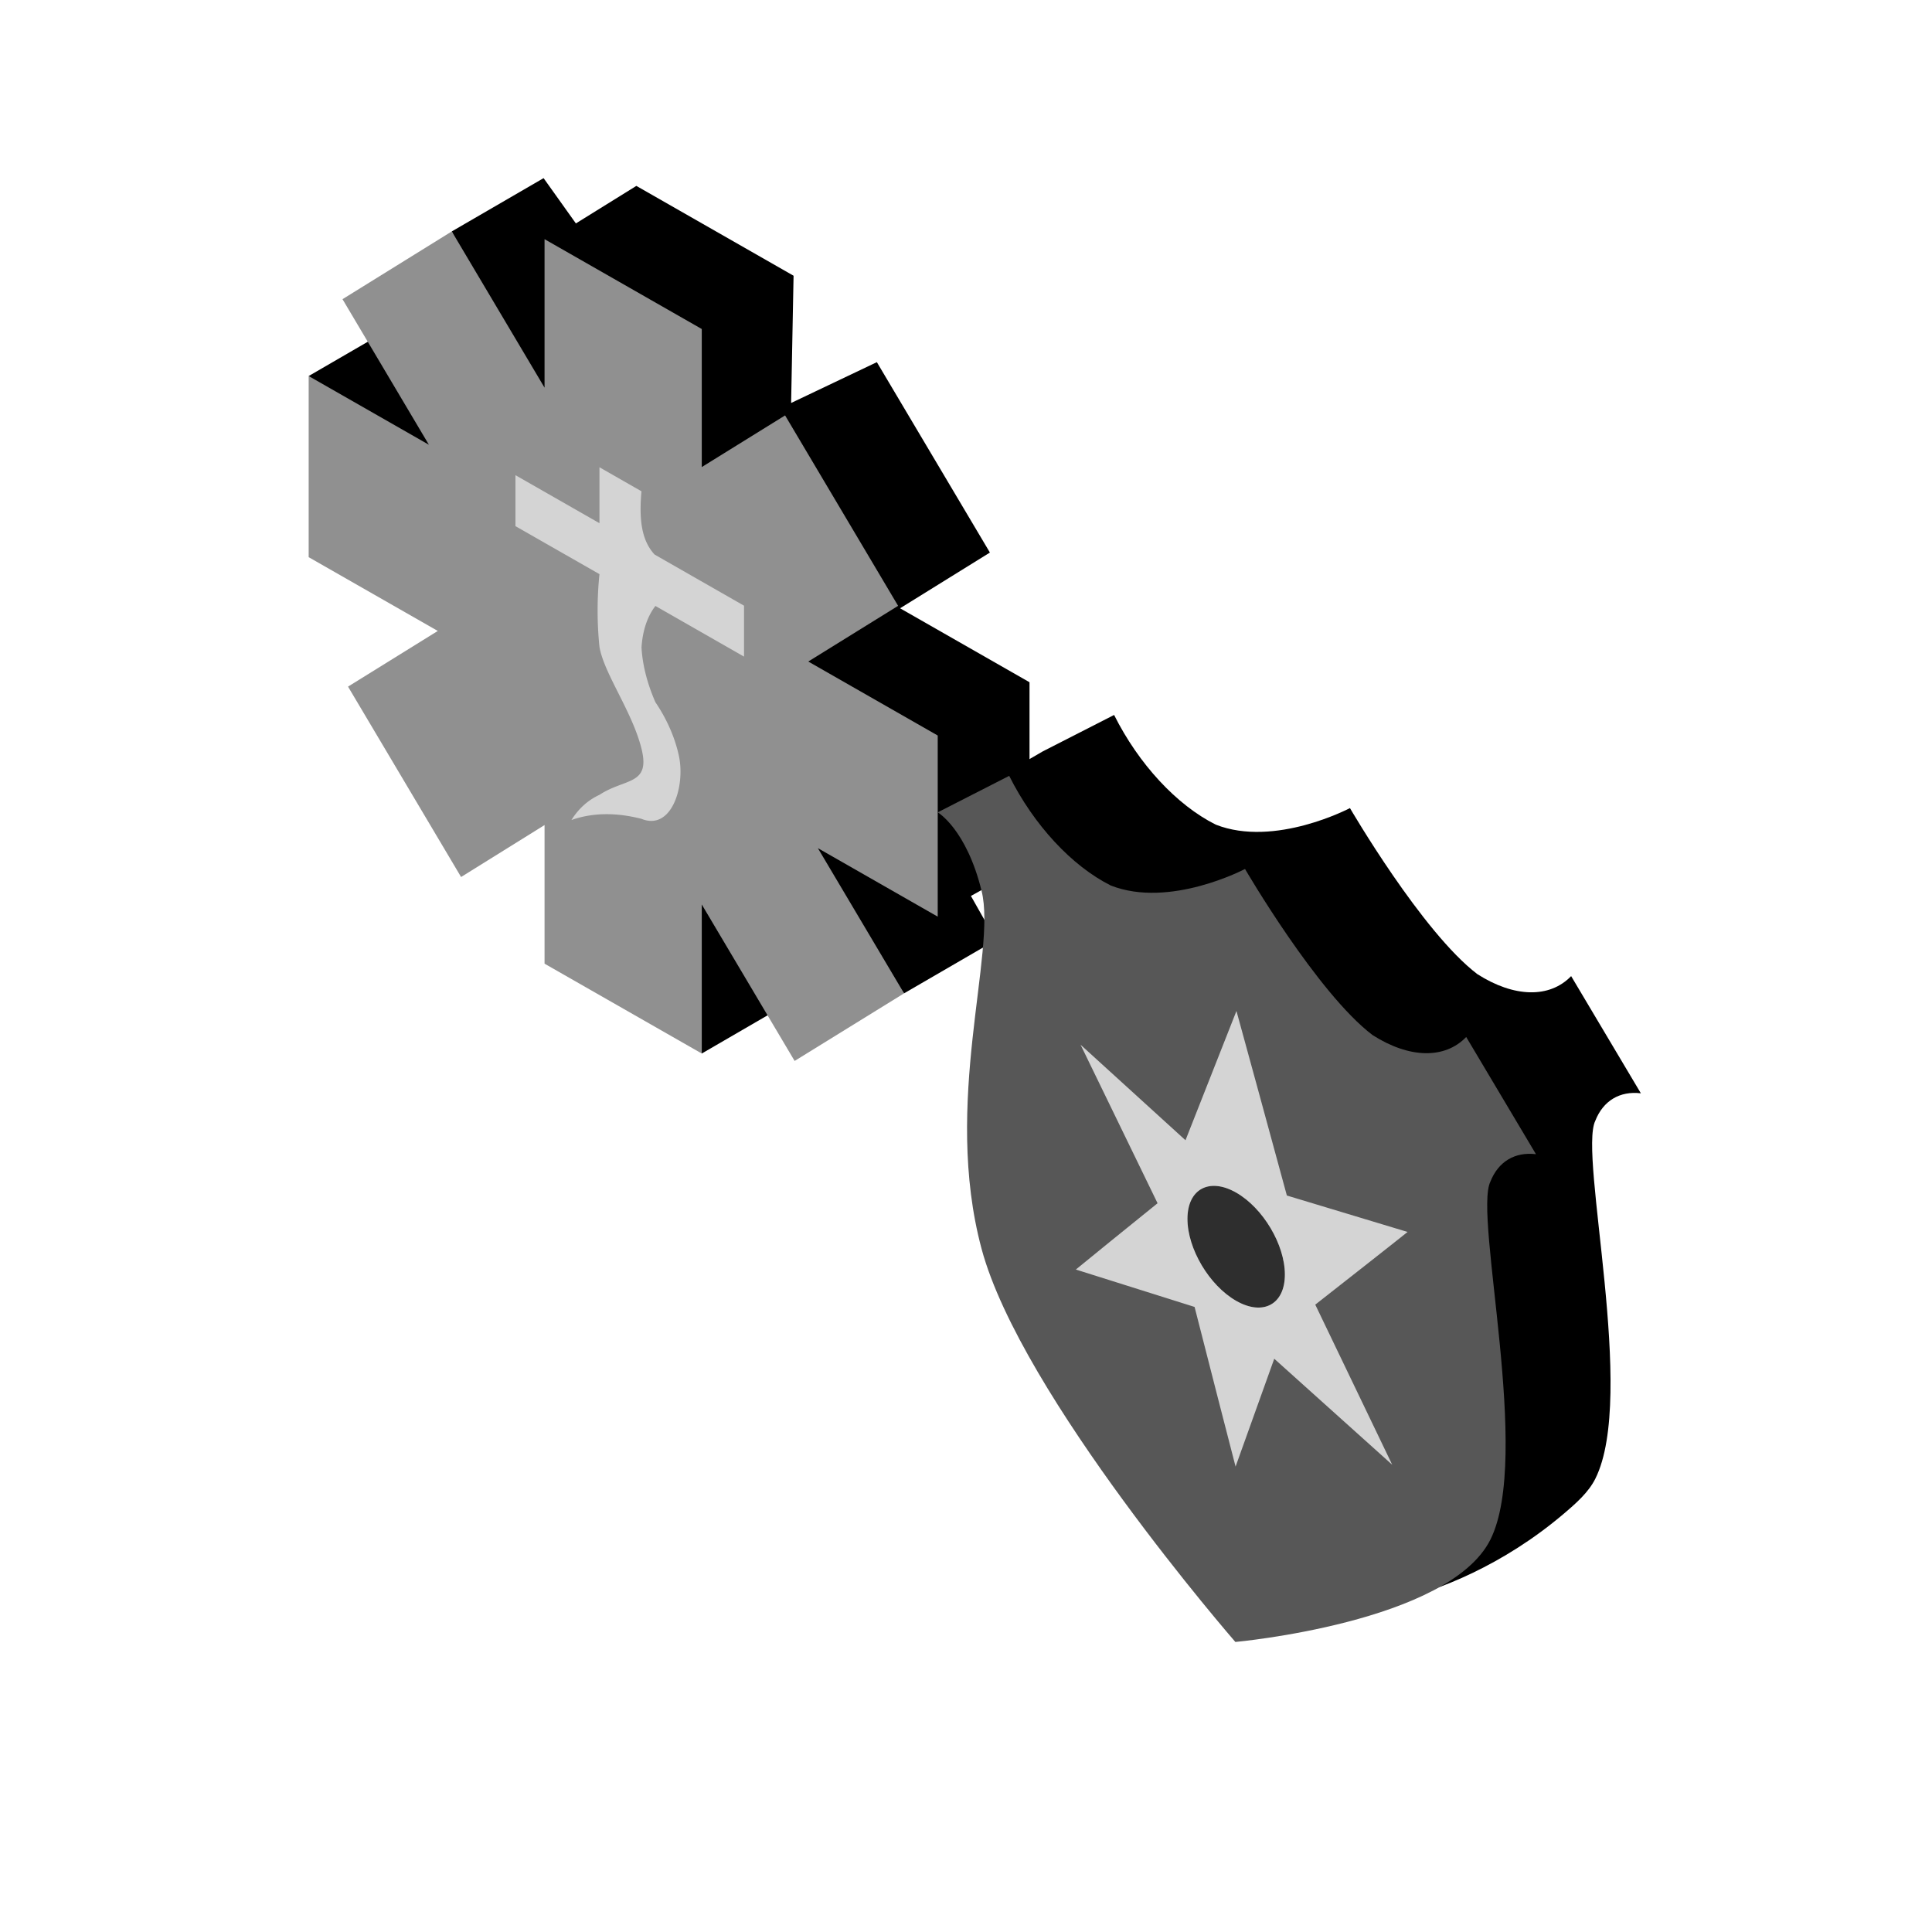 <svg xmlns="http://www.w3.org/2000/svg" xml:space="preserve" fill-rule="evenodd" stroke-linejoin="round" stroke-miterlimit="2" clip-rule="evenodd" viewBox="0 0 64 64">
  <g id="red" fill-rule="nonzero">
    <path d="m23.247 34.899-2.167-9.333-2.765 1.722-3.745-6.308 2.973-1.843-7.318-6.68 3.041-1.764 3.983 2.276-2.283-5.303 3.041-1.765 1.07 1.5 2.003-1.243 5.208 2.976-.081 4.215 2.84-1.352 3.745 6.307-2.976 1.846 4.288 2.45v6l-1.941 1.08.826 1.461-3.041 1.765-3.66-4.709v4.937l-3.041 1.765Z"/>
    <path fill="#909090" d="M18.039 31.923v-4.592l-2.765 1.721-3.745-6.307 2.973-1.844-4.277-2.444v-6l3.983 2.276-2.862-4.822 3.62-2.245 3.073 5.176V7.923l5.208 2.976v4.573l2.76-1.711 3.744 6.308-2.976 1.845 4.288 2.451v6l-3.97-2.269 2.855 4.81-3.625 2.239-3.076-5.183v4.937l-5.208-2.976Z"/>
  </g>
  <g id="orange">
    <path fill-rule="nonzero" d="M44.399 52.375s-7.103-8.164-8.406-13.018c-1.304-4.854-1.266-10.571-1.266-10.571l-3.62-1.899 3.432-1.994 2.367-1.209c.815 1.627 2.07 2.983 3.365 3.632 1.953.771 4.448-.547 4.448-.547s2.39 4.11 4.222 5.502c1.22.777 2.393.802 3.105.064l2.31 3.882c-.7-.084-1.25.248-1.51.911-.561 1.151 1.378 9.111 0 11.859-.225.448-.625.803-1.074 1.183-3.903 3.302-8.705 3.596-7.373 2.205Z"/>
    <path fill="#575757" fill-rule="nonzero" d="M40.923 54.392s-7.102-8.165-8.406-13.019c-1.303-4.853.505-9.806 0-11.859-.504-2.051-1.454-2.604-1.454-2.604l2.368-1.209c.814 1.627 2.07 2.983 3.364 3.632 1.954.771 4.448-.547 4.448-.547s2.391 4.11 4.223 5.501c1.219.778 2.393.803 3.104.065l2.311 3.882c-.7-.084-1.25.247-1.511.911-.56 1.151 1.379 9.111 0 11.859-1.378 2.747-8.447 3.388-8.447 3.388Z"/>
    <path fill="#2e2e2e" d="M40.95 39.507c.89.509 1.613 1.725 1.613 2.714 0 .989-.723 1.379-1.613.87-.891-.508-1.614-1.725-1.614-2.714 0-.989.723-1.379 1.614-.87Z"/>
  </g>
  <g id="white" fill="#d4d4d4">
    <path d="m39.572 43.294-3.933-1.239c.349-.29 1.748-1.422 2.707-2.196l-2.551-5.251c.461.417 2.099 1.909 3.476 3.164l1.688-4.282c.222.799 1.173 4.287 1.67 6.113l3.999 1.207c-.395.319-2.121 1.673-3.058 2.408l2.549 5.304c-.511-.456-2.458-2.207-3.908-3.512l-1.281 3.573c-.181-.689-.886-3.441-1.358-5.289Zm1.378-3.787c-.891-.509-1.614-.119-1.614.87 0 .99.723 2.206 1.614 2.715.89.509 1.613.119 1.613-.871 0-.989-.723-2.205-1.613-2.714Z"/>
    <path fill-rule="nonzero" d="m17.075 15.741 2.783 1.59v-1.852l1.391.795c-.071.824-.037 1.587.435 2.096l2.963 1.694v1.687l-2.935-1.678c-.266.342-.424.813-.461 1.372.03.574.19 1.201.461 1.818.37.544.641 1.157.772 1.751.23 1.015-.231 2.519-1.235 2.111-.846-.218-1.636-.204-2.32.04.237-.379.552-.662.929-.835.85-.559 1.699-.309 1.391-1.535-.307-1.225-1.237-2.475-1.391-3.366a11.836 11.836 0 0 1 0-2.41l-2.783-1.59v-1.688Z"/>
  </g>
</svg>
